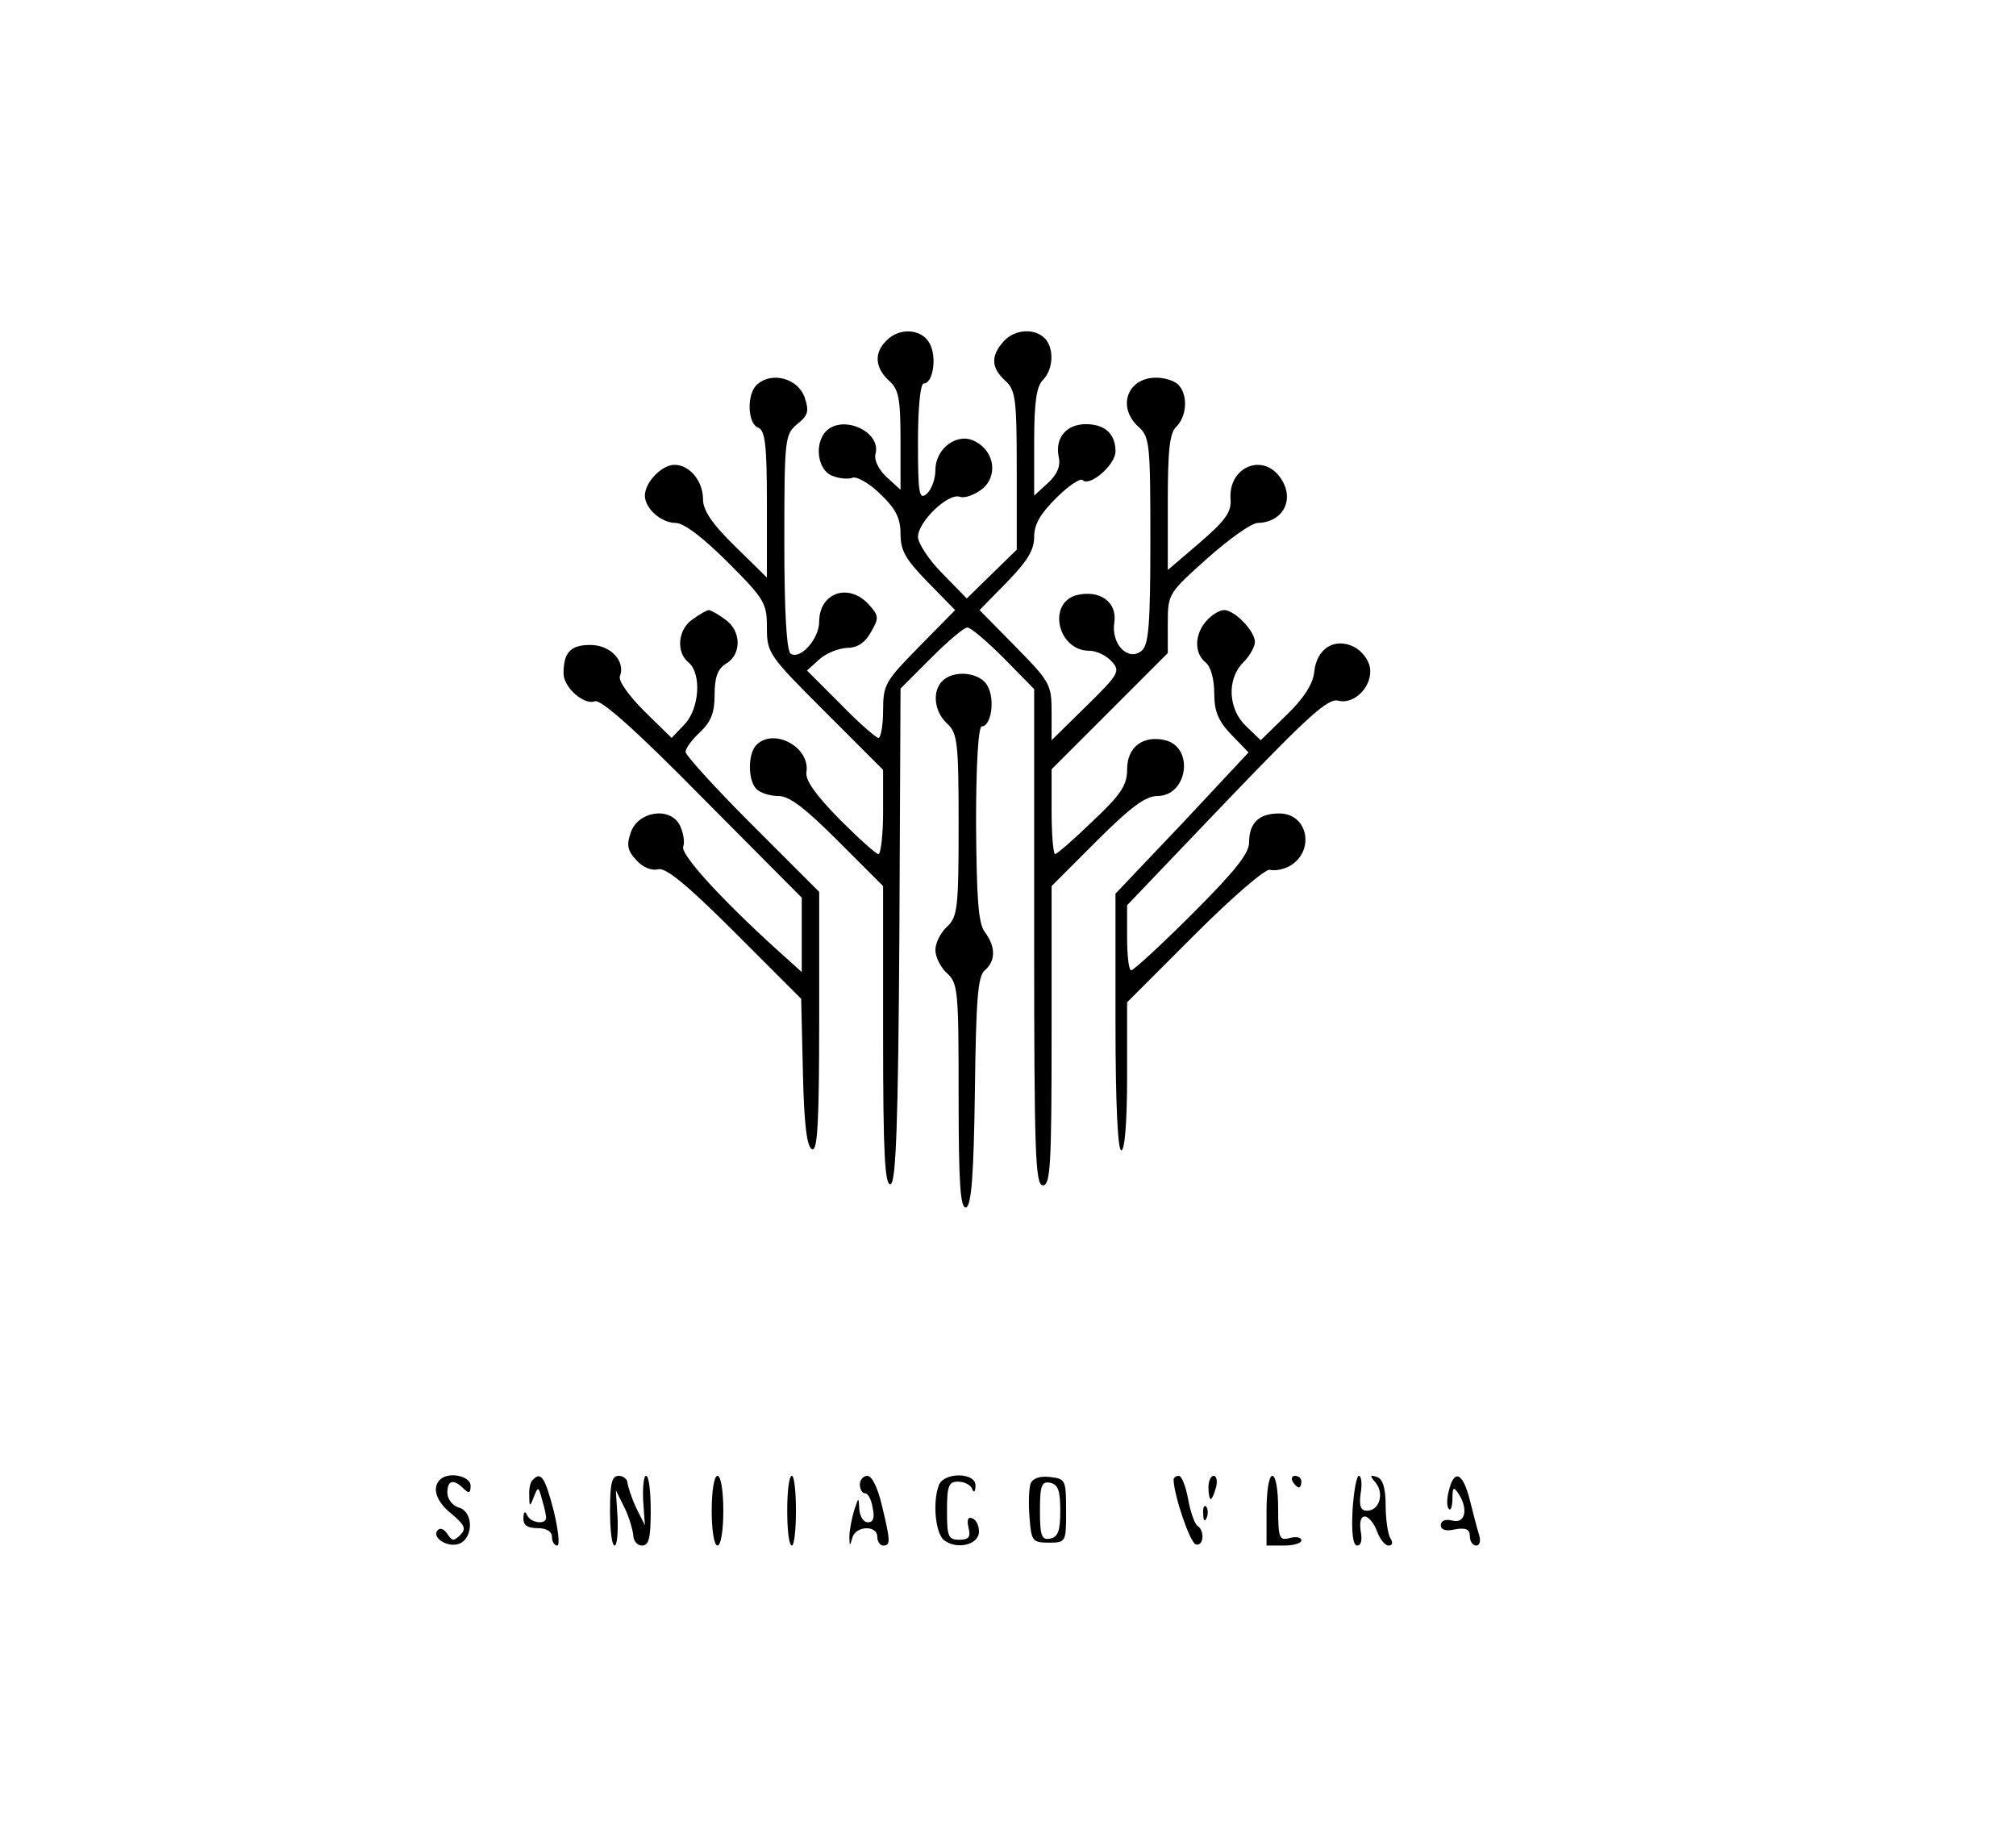 <?xml version="1.0" standalone="no"?>
<!DOCTYPE svg PUBLIC "-//W3C//DTD SVG 20010904//EN"
 "http://www.w3.org/TR/2001/REC-SVG-20010904/DTD/svg10.dtd">
<svg version="1.0" xmlns="http://www.w3.org/2000/svg"
 width="347pt" height="317pt" viewBox="0 0 347 317"
 preserveAspectRatio="xMidYMid meet">

<g transform="translate(0,317) scale(0.1,-0.1)"
fill="#000000" stroke="none">
<path d="M1526 2584 c-22 -21 -20 -47 4 -69 17 -15 20 -31 20 -103 l0 -85 -24
22 c-14 13 -22 30 -19 40 10 38 -56 68 -85 39 -21 -21 -15 -68 11 -77 12 -5
28 -6 35 -3 7 2 29 -10 48 -29 26 -25 34 -41 34 -68 0 -29 9 -44 47 -83 l47
-48 -62 -63 c-58 -59 -62 -65 -62 -110 0 -26 -4 -47 -8 -47 -4 0 -34 26 -65
58 l-58 58 21 19 c12 11 33 19 48 20 18 0 31 9 41 27 14 24 14 28 -3 47 -35
39 -86 21 -86 -29 0 -30 -33 -66 -49 -55 -7 4 -11 71 -11 191 0 180 1 186 22
204 19 15 21 22 13 46 -11 32 -55 45 -81 23 -19 -15 -18 -68 1 -75 12 -5 15
-29 15 -132 l0 -126 -55 54 c-40 39 -55 62 -55 81 0 31 -23 59 -49 59 -22 0
-51 -30 -51 -53 0 -22 28 -47 53 -47 14 0 47 -25 90 -68 63 -63 67 -70 67
-112 0 -44 3 -48 100 -145 l100 -100 0 -72 c0 -40 -4 -73 -8 -73 -4 0 -34 27
-67 60 -41 42 -59 67 -57 81 7 43 -56 77 -86 47 -15 -15 -15 -61 0 -76 7 -7
24 -12 38 -12 19 0 46 -21 103 -78 l77 -77 0 -259 c0 -202 3 -257 13 -254 9 4
13 100 15 429 l2 424 52 52 c29 29 57 53 63 53 6 0 34 -24 63 -53 l52 -53 0
-427 c0 -373 2 -427 15 -427 13 0 15 35 15 258 l0 257 78 78 c58 58 84 77 104
77 52 0 64 83 14 96 -38 9 -66 -11 -66 -50 0 -27 -10 -43 -59 -89 -33 -32 -62
-57 -65 -57 -3 0 -6 33 -6 73 l0 73 100 100 100 100 0 51 c0 51 1 52 68 112
37 33 76 61 87 61 43 1 64 40 40 76 -30 46 -91 21 -87 -35 2 -22 -9 -37 -53
-75 l-55 -47 0 116 c0 90 3 120 15 131 18 18 20 55 3 72 -7 7 -24 12 -38 12
-50 0 -68 -51 -30 -85 19 -17 20 -31 20 -195 0 -147 -3 -180 -15 -190 -23 -19
-53 11 -47 49 5 35 -25 56 -64 47 -52 -13 -34 -96 21 -96 12 0 29 -8 38 -18
16 -17 13 -22 -43 -77 l-60 -59 0 49 c0 47 -3 52 -62 112 l-62 63 47 48 c35
36 47 55 47 78 0 22 11 40 38 67 21 21 41 34 45 31 12 -13 57 26 57 49 0 30
-18 47 -51 47 -33 0 -53 -23 -47 -55 4 -17 -2 -31 -18 -46 l-24 -22 0 92 c0
69 4 96 15 107 18 18 20 55 3 72 -18 18 -53 15 -71 -6 -22 -25 -21 -45 3 -67
18 -16 20 -31 20 -154 l0 -137 -43 -42 -43 -42 -42 43 c-23 23 -42 52 -42 63
0 26 52 76 72 69 8 -3 25 3 38 13 28 22 22 65 -11 82 -30 17 -69 -11 -69 -49
0 -16 -7 -34 -15 -41 -13 -11 -15 0 -15 89 0 59 4 101 10 101 16 0 23 46 10
69 -13 25 -52 28 -74 5z"/>
<path d="M1192 2104 c-25 -17 -29 -56 -7 -74 23 -19 19 -80 -7 -107 l-22 -23
-47 46 c-26 26 -45 52 -42 60 10 26 -16 54 -51 54 -34 0 -46 -13 -46 -49 0
-24 35 -55 54 -48 10 4 71 -50 185 -166 l171 -172 0 -64 0 -64 -21 19 c-105
93 -189 183 -183 197 3 8 0 25 -6 37 -17 32 -71 24 -84 -12 -8 -22 -6 -32 9
-48 11 -13 27 -19 38 -16 13 3 49 -26 132 -109 l114 -114 3 -127 c2 -91 7
-129 16 -132 9 -3 12 45 12 220 l0 223 -115 115 c-63 63 -115 120 -115 126 0
6 11 21 25 34 19 18 25 34 25 64 0 30 5 45 20 54 27 16 26 57 -2 76 -12 9 -25
16 -28 16 -3 0 -16 -7 -28 -16z"/>
<path d="M2077 2102 c-21 -23 -22 -56 -2 -72 9 -7 15 -29 15 -53 0 -32 7 -48
30 -72 l29 -30 -114 -122 -115 -121 0 -221 c0 -141 4 -221 10 -221 6 0 10 49
10 127 l0 128 116 116 c65 65 123 115 130 112 7 -2 21 0 33 6 45 25 33 91 -17
91 -35 0 -52 -16 -52 -50 0 -19 -25 -50 -98 -123 -53 -53 -101 -97 -105 -97
-4 0 -7 25 -7 56 l0 56 171 179 c142 148 175 178 193 173 28 -7 59 26 54 57
-2 13 -14 29 -28 36 -33 16 -64 -3 -68 -44 -2 -20 -18 -45 -47 -73 l-45 -44
-25 24 c-31 29 -34 81 -5 110 11 11 20 27 20 35 0 19 -35 55 -53 55 -8 0 -21
-8 -30 -18z"/>
<path d="M1622 1998 c-18 -18 -14 -53 8 -73 18 -17 20 -31 20 -175 0 -144 -2
-158 -20 -175 -11 -10 -20 -28 -20 -40 0 -12 9 -30 20 -40 19 -17 20 -31 20
-212 0 -151 3 -194 13 -191 9 4 13 55 15 200 2 158 5 198 17 208 19 16 19 41
0 66 -11 15 -14 55 -15 187 0 103 4 167 10 167 16 0 23 46 10 69 -12 24 -58
29 -78 9z"/>
<path d="M757 623 c-14 -14 -6 -38 21 -59 22 -19 25 -25 14 -36 -11 -11 -14
-10 -22 2 -5 8 -12 11 -16 7 -12 -11 12 -29 32 -25 28 5 31 54 5 63 -12 3 -21
15 -21 26 0 22 11 24 28 7 9 -9 12 -8 12 5 0 17 -39 25 -53 10z"/>
<path d="M917 623 c-4 -3 -7 -16 -6 -27 0 -20 1 -20 8 -2 7 18 8 18 14 -5 4
-13 7 -27 7 -31 0 -13 -28 -9 -33 5 -3 7 -6 5 -6 -5 -1 -13 7 -18 24 -18 16 0
25 -6 25 -15 0 -8 4 -15 9 -15 5 0 2 27 -6 60 -15 58 -22 68 -36 53z"/>
<path d="M1050 570 c0 -33 3 -60 8 -60 4 0 6 21 5 48 l-3 47 15 -30 c8 -16 14
-38 15 -47 0 -10 7 -18 15 -18 12 0 15 13 15 60 0 33 -3 60 -8 60 -4 0 -6 -19
-5 -42 l3 -43 -15 30 c-8 17 -14 36 -15 43 0 6 -7 12 -15 12 -12 0 -15 -13
-15 -60z"/>
<path d="M1225 570 c0 -33 4 -60 10 -60 6 0 10 27 10 60 0 33 -4 60 -10 60 -6
0 -10 -27 -10 -60z"/>
<path d="M1355 570 c0 -33 3 -60 8 -60 4 0 7 27 7 60 0 33 -3 60 -7 60 -5 0
-8 -27 -8 -60z"/>
<path d="M1480 615 c0 -8 4 -15 9 -15 5 0 11 -11 13 -25 4 -17 1 -25 -8 -25
-8 0 -14 10 -15 23 -1 21 -1 21 -9 -3 -4 -14 -8 -34 -8 -45 0 -16 1 -17 5 -2
5 21 43 23 43 2 0 -8 5 -15 10 -15 13 0 13 7 -2 69 -7 30 -17 51 -25 51 -7 0
-13 -7 -13 -15z"/>
<path d="M1616 614 c-11 -29 -6 -81 8 -94 22 -18 61 -9 61 14 0 11 -5 21 -12
23 -7 3 -9 -3 -6 -16 4 -16 1 -21 -16 -21 -19 0 -21 6 -21 50 0 43 3 50 19 50
11 0 22 -6 24 -12 3 -8 6 -6 6 5 1 23 -54 24 -63 1z"/>
<path d="M1774 617 c-3 -8 -4 -34 -2 -58 3 -41 5 -44 33 -44 30 0 30 1 30 55
0 53 -1 55 -28 58 -17 2 -29 -2 -33 -11z m51 -47 c0 -35 -4 -45 -17 -48 -15
-3 -18 4 -18 48 0 44 3 51 18 48 13 -3 17 -13 17 -48z"/>
<path d="M2020 623 c1 -28 28 -107 38 -111 14 -4 16 24 3 32 -5 4 -12 24 -16
46 -4 22 -11 40 -16 40 -5 0 -9 -3 -9 -7z"/>
<path d="M2080 610 c0 -11 2 -20 4 -20 2 0 6 9 9 20 3 11 1 20 -4 20 -5 0 -9
-9 -9 -20z"/>
<path d="M2180 570 l0 -60 30 0 c17 0 30 4 30 9 0 5 -9 7 -20 4 -18 -5 -20 0
-20 51 0 31 -4 56 -10 56 -6 0 -10 -27 -10 -60z"/>
<path d="M2225 620 c3 -5 8 -10 11 -10 2 0 4 5 4 10 0 6 -5 10 -11 10 -5 0 -7
-4 -4 -10z"/>
<path d="M2328 570 c-2 -39 1 -60 8 -60 7 0 9 10 6 25 -2 15 0 25 7 25 6 0 16
-11 21 -25 5 -14 14 -25 20 -25 7 0 8 5 3 13 -4 6 -8 32 -8 56 0 30 -5 46 -15
49 -12 4 -13 3 -2 -10 15 -19 6 -48 -15 -48 -11 0 -14 8 -11 30 3 17 1 30 -3
30 -4 0 -9 -27 -11 -60z"/>
<path d="M2494 605 c-4 -14 -4 -29 0 -32 3 -4 6 5 6 18 0 19 2 21 10 9 18 -27
12 -53 -10 -47 -12 3 -20 0 -20 -8 0 -8 9 -11 25 -7 18 3 25 0 25 -12 0 -9 5
-16 11 -16 6 0 8 8 5 18 -3 9 -10 36 -16 60 -12 48 -27 54 -36 17z"/>
<path d="M2071 564 c0 -11 3 -14 6 -6 3 7 2 16 -1 19 -3 4 -6 -2 -5 -13z"/>
</g>
</svg>
